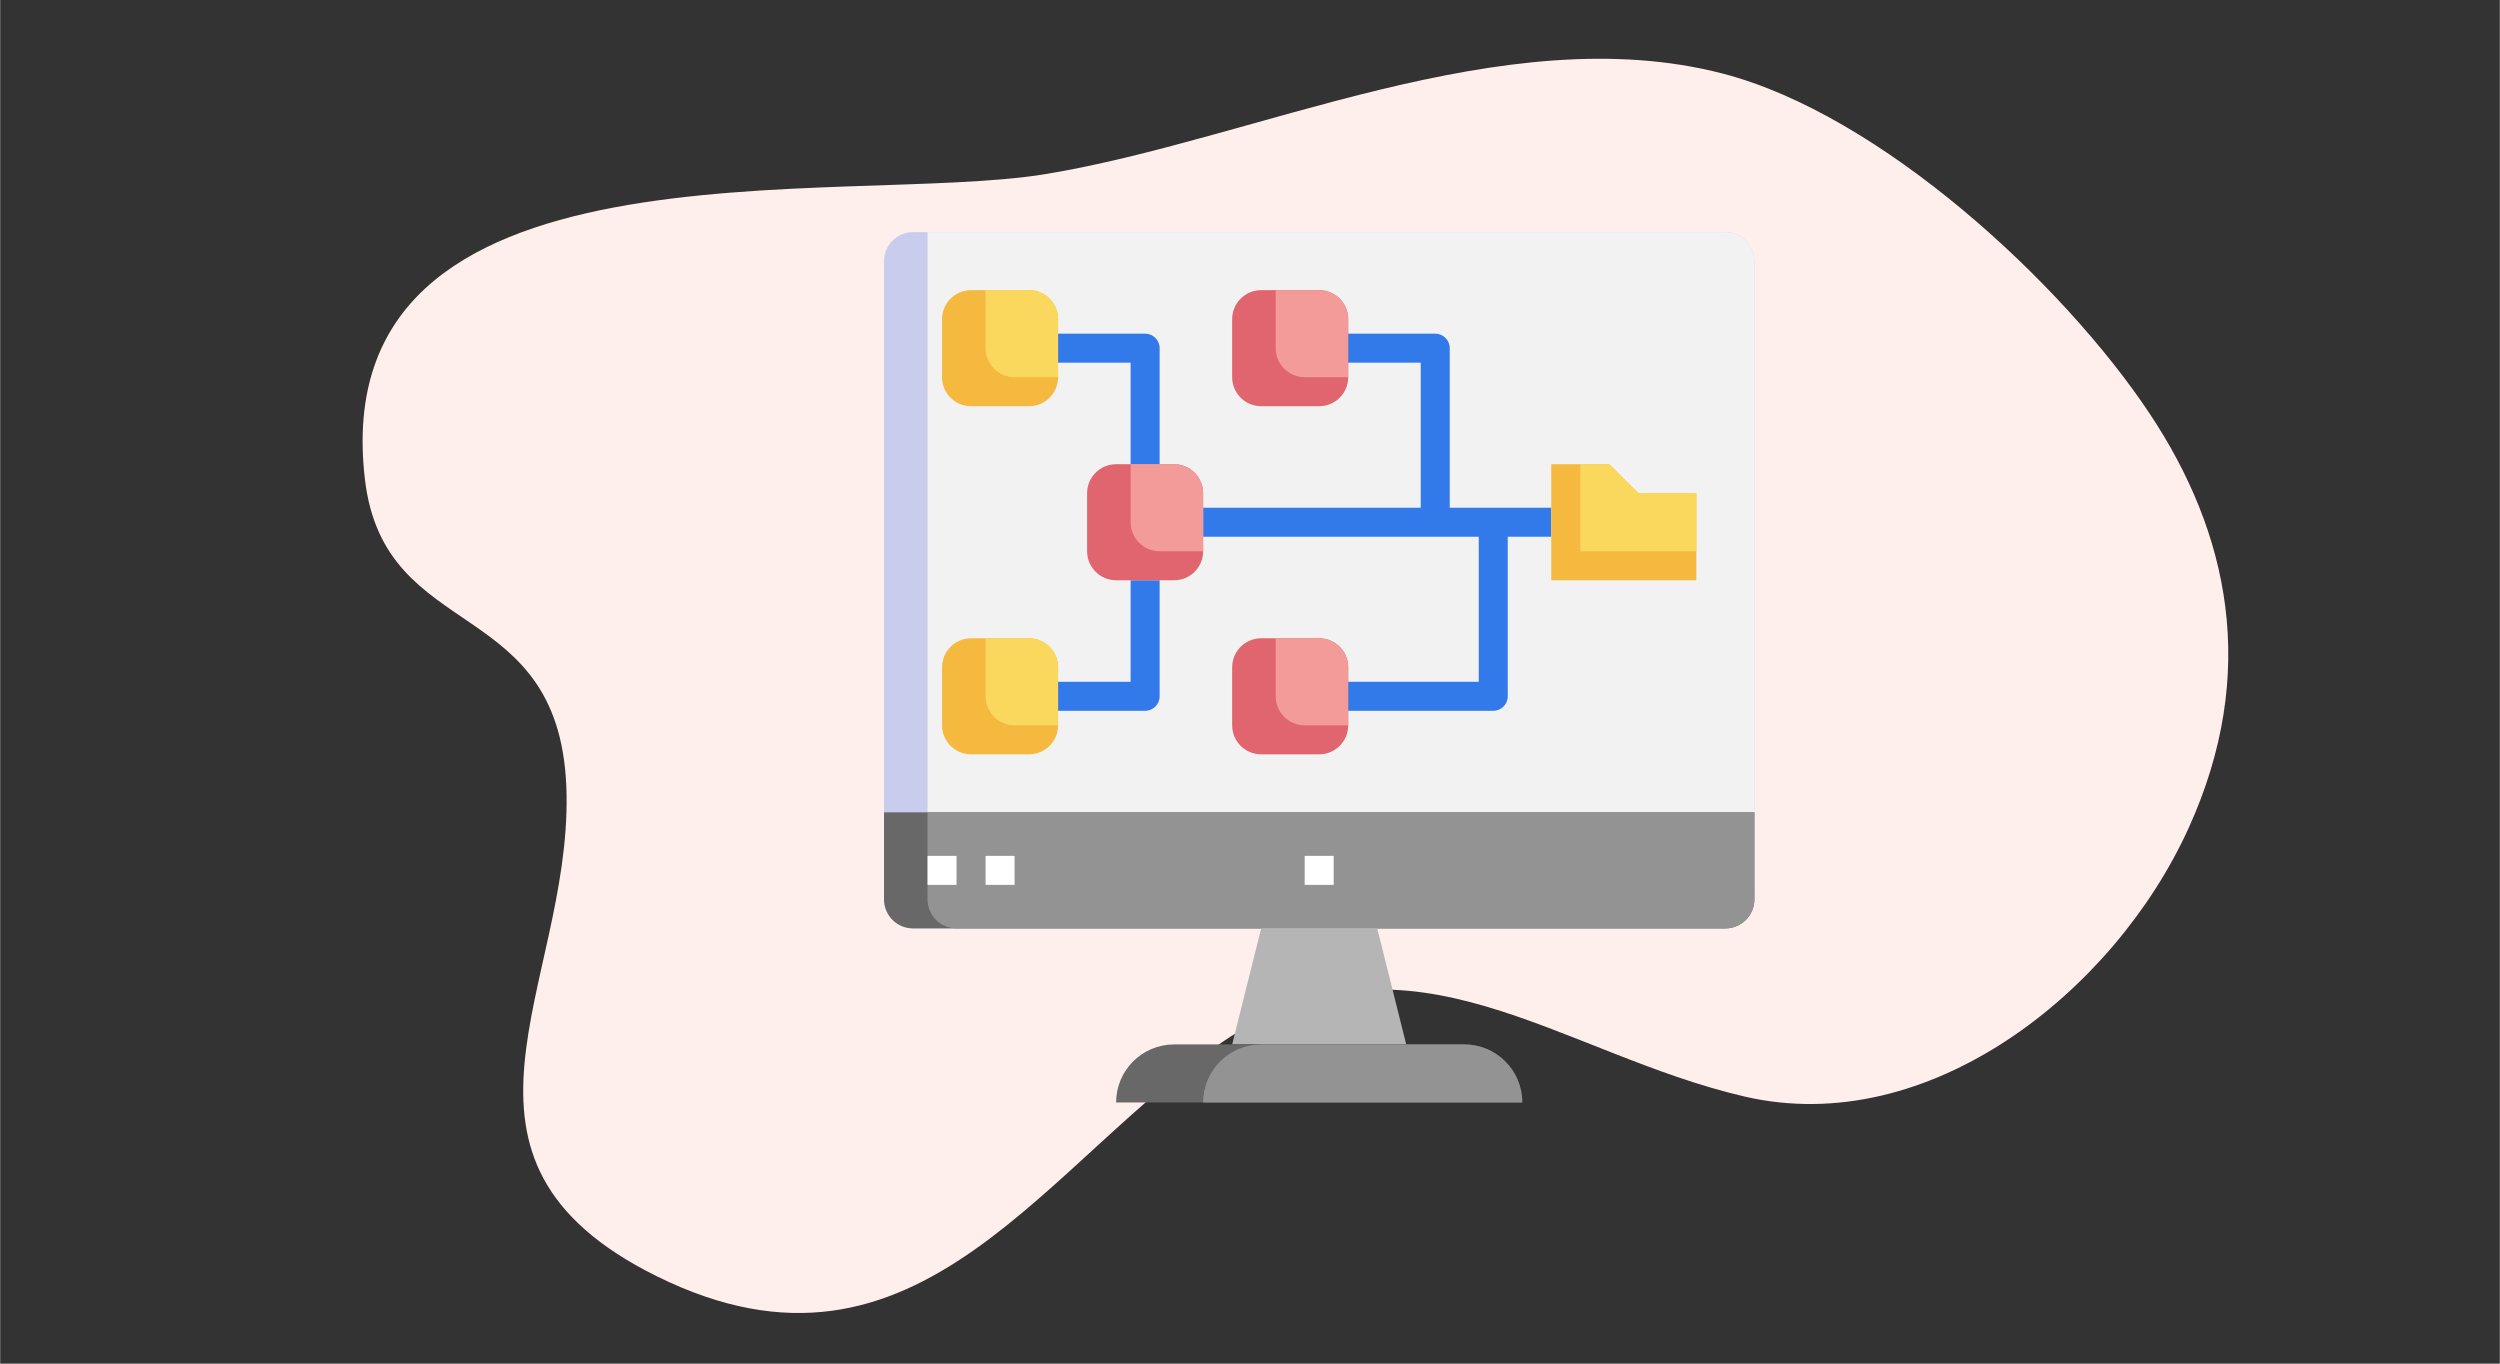 <svg xmlns="http://www.w3.org/2000/svg" xmlns:xlink="http://www.w3.org/1999/xlink" width="1100" zoomAndPan="magnify" viewBox="0 0 824.88 450" height="600" preserveAspectRatio="xMidYMid meet" version="1.0"><rect x="0" y="0" width="824.88" height="450" fill="#333333" stroke="none"/><defs><clipPath id="39de993952"><path d="M 291.668 76.602 L 578.875 76.602 L 578.875 307 L 291.668 307 Z M 291.668 76.602 " clip-rule="nonzero"/></clipPath><clipPath id="ae48496dcc"><path d="M 306 76.602 L 578.875 76.602 L 578.875 293 L 306 293 Z M 306 76.602 " clip-rule="nonzero"/></clipPath><clipPath id="1babd76265"><path d="M 291.668 268 L 578.875 268 L 578.875 307 L 291.668 307 Z M 291.668 268 " clip-rule="nonzero"/></clipPath><clipPath id="767e905e1a"><path d="M 306 268 L 578.875 268 L 578.875 307 L 306 307 Z M 306 268 " clip-rule="nonzero"/></clipPath><clipPath id="dfaac8d663"><path d="M 368 344 L 503 344 L 503 363.809 L 368 363.809 Z M 368 344 " clip-rule="nonzero"/></clipPath><clipPath id="144e7bff4d"><path d="M 396 344 L 503 344 L 503 363.809 L 396 363.809 Z M 396 344 " clip-rule="nonzero"/></clipPath></defs><path fill="#feefec" d="M 709.352 136.527 C 680.508 93.133 620.348 37.766 568.469 24.289 C 496.074 5.496 414.125 46.094 344.879 57.465 C 278.402 68.375 106.879 42.312 120.355 158.086 C 126.793 213.379 185.773 195.535 186.91 262.184 C 187.984 325.695 138.887 382.645 216.66 421.152 C 303.637 464.195 344.973 381.996 406.164 341.98 C 465.371 303.273 515.098 347.867 575.75 361.883 C 636.465 375.914 697.656 327.293 722.199 273.23 C 745.508 221.891 735.445 175.789 709.352 136.527 " fill-opacity="1" fill-rule="nonzero"/><g clip-path="url(#39de993952)"><path fill="#c8cded" d="M 301.242 76.602 L 569.301 76.602 C 574.59 76.602 578.875 80.887 578.875 86.176 L 578.875 296.793 C 578.875 302.082 574.59 306.367 569.301 306.367 L 301.242 306.367 C 295.953 306.367 291.668 302.082 291.668 296.793 L 291.668 86.176 C 291.668 80.887 295.953 76.602 301.242 76.602 Z M 301.242 76.602 " fill-opacity="1" fill-rule="nonzero"/></g><g clip-path="url(#ae48496dcc)"><path fill="#f2f2f2" d="M 569.301 76.602 L 306.027 76.602 L 306.027 282.434 C 306.027 287.719 310.312 292.008 315.602 292.008 L 578.875 292.008 L 578.875 86.176 C 578.875 80.887 574.59 76.602 569.301 76.602 Z M 569.301 76.602 " fill-opacity="1" fill-rule="nonzero"/></g><g clip-path="url(#1babd76265)"><path fill="#686868" d="M 291.668 268.074 L 578.875 268.074 L 578.875 296.793 C 578.875 302.082 574.59 306.367 569.301 306.367 L 301.242 306.367 C 295.953 306.367 291.668 302.082 291.668 296.793 Z M 291.668 268.074 " fill-opacity="1" fill-rule="nonzero"/></g><g clip-path="url(#767e905e1a)"><path fill="#939393" d="M 578.875 296.793 L 578.875 268.074 L 306.027 268.074 L 306.027 296.793 C 306.027 302.082 310.312 306.367 315.602 306.367 L 569.301 306.367 C 574.59 306.367 578.875 302.082 578.875 296.793 Z M 578.875 296.793 " fill-opacity="1" fill-rule="nonzero"/></g><path fill="#b5b5b5" d="M 463.992 344.66 L 454.418 306.367 L 416.125 306.367 L 406.551 344.66 " fill-opacity="1" fill-rule="nonzero"/><g clip-path="url(#dfaac8d663)"><path fill="#686868" d="M 387.402 344.66 L 483.141 344.66 C 493.715 344.66 502.289 353.234 502.289 363.809 L 368.258 363.809 C 368.258 353.234 376.828 344.66 387.402 344.66 Z M 387.402 344.66 " fill-opacity="1" fill-rule="nonzero"/></g><g clip-path="url(#144e7bff4d)"><path fill="#939393" d="M 483.141 344.66 L 416.125 344.66 C 405.551 344.66 396.977 353.234 396.977 363.809 L 502.289 363.809 C 502.289 353.234 493.715 344.66 483.141 344.66 Z M 483.141 344.66 " fill-opacity="1" fill-rule="nonzero"/></g><path fill="#ffffff" d="M 325.176 282.434 L 334.75 282.434 L 334.75 292.008 L 325.176 292.008 Z M 325.176 282.434 " fill-opacity="1" fill-rule="nonzero"/><path fill="#ffffff" d="M 430.484 282.434 L 440.059 282.434 L 440.059 292.008 L 430.484 292.008 Z M 430.484 282.434 " fill-opacity="1" fill-rule="nonzero"/><path fill="#ffffff" d="M 306.027 282.434 L 315.602 282.434 L 315.602 292.008 L 306.027 292.008 Z M 306.027 282.434 " fill-opacity="1" fill-rule="nonzero"/><path fill="#3279ea" d="M 377.832 110.109 L 339.535 110.109 L 339.535 119.684 L 373.043 119.684 L 373.043 153.188 L 382.617 153.188 L 382.617 114.895 C 382.617 112.25 380.473 110.109 377.832 110.109 Z M 377.832 110.109 " fill-opacity="1" fill-rule="nonzero"/><path fill="#3279ea" d="M 373.043 224.992 L 339.535 224.992 L 339.535 234.566 L 377.832 234.566 C 380.473 234.566 382.617 232.422 382.617 229.777 L 382.617 191.484 L 373.043 191.484 Z M 373.043 224.992 " fill-opacity="1" fill-rule="nonzero"/><path fill="#3279ea" d="M 511.859 167.551 L 478.352 167.551 L 478.352 114.895 C 478.352 112.25 476.211 110.109 473.566 110.109 L 430.484 110.109 L 430.484 119.684 L 468.781 119.684 L 468.781 167.551 L 396.977 167.551 L 396.977 177.125 L 487.926 177.125 L 487.926 224.992 L 430.484 224.992 L 430.484 234.566 L 492.715 234.566 C 495.355 234.566 497.5 232.422 497.5 229.777 L 497.5 177.125 L 511.859 177.125 Z M 511.859 167.551 " fill-opacity="1" fill-rule="nonzero"/><path fill="#f6b940" d="M 320.391 95.746 L 339.535 95.746 C 344.824 95.746 349.109 100.035 349.109 105.32 L 349.109 124.469 C 349.109 129.758 344.824 134.043 339.535 134.043 L 320.391 134.043 C 315.102 134.043 310.816 129.758 310.816 124.469 L 310.816 105.32 C 310.816 100.035 315.102 95.746 320.391 95.746 Z M 320.391 95.746 " fill-opacity="1" fill-rule="nonzero"/><path fill="#e1656e" d="M 368.258 153.188 L 387.402 153.188 C 392.691 153.188 396.977 157.477 396.977 162.762 L 396.977 181.91 C 396.977 187.199 392.691 191.484 387.402 191.484 L 368.258 191.484 C 362.969 191.484 358.684 187.199 358.684 181.91 L 358.684 162.762 C 358.684 157.477 362.969 153.188 368.258 153.188 Z M 368.258 153.188 " fill-opacity="1" fill-rule="nonzero"/><path fill="#f6b940" d="M 320.391 210.633 L 339.535 210.633 C 344.824 210.633 349.109 214.918 349.109 220.203 L 349.109 239.352 C 349.109 244.641 344.824 248.926 339.535 248.926 L 320.391 248.926 C 315.102 248.926 310.816 244.641 310.816 239.352 L 310.816 220.203 C 310.816 214.918 315.102 210.633 320.391 210.633 Z M 320.391 210.633 " fill-opacity="1" fill-rule="nonzero"/><path fill="#e1656e" d="M 416.125 95.746 L 435.273 95.746 C 440.559 95.746 444.848 100.035 444.848 105.32 L 444.848 124.469 C 444.848 129.758 440.559 134.043 435.273 134.043 L 416.125 134.043 C 410.836 134.043 406.551 129.758 406.551 124.469 L 406.551 105.32 C 406.551 100.035 410.836 95.746 416.125 95.746 Z M 416.125 95.746 " fill-opacity="1" fill-rule="nonzero"/><path fill="#e1656e" d="M 416.125 210.633 L 435.273 210.633 C 440.559 210.633 444.848 214.918 444.848 220.203 L 444.848 239.352 C 444.848 244.641 440.559 248.926 435.273 248.926 L 416.125 248.926 C 410.836 248.926 406.551 244.641 406.551 239.352 L 406.551 220.203 C 406.551 214.918 410.836 210.633 416.125 210.633 Z M 416.125 210.633 " fill-opacity="1" fill-rule="nonzero"/><path fill="#f29b99" d="M 435.273 210.633 L 420.91 210.633 L 420.91 229.777 C 420.91 235.066 425.199 239.352 430.484 239.352 L 444.848 239.352 L 444.848 220.203 C 444.848 214.918 440.559 210.633 435.273 210.633 Z M 435.273 210.633 " fill-opacity="1" fill-rule="nonzero"/><path fill="#f29b99" d="M 387.402 153.188 L 373.043 153.188 L 373.043 172.336 C 373.043 177.625 377.328 181.91 382.617 181.91 L 396.977 181.91 L 396.977 162.762 C 396.977 157.477 392.691 153.188 387.402 153.188 Z M 387.402 153.188 " fill-opacity="1" fill-rule="nonzero"/><path fill="#fad85d" d="M 339.535 210.633 L 325.176 210.633 L 325.176 229.777 C 325.176 235.066 329.461 239.352 334.75 239.352 L 349.109 239.352 L 349.109 220.203 C 349.109 214.918 344.824 210.633 339.535 210.633 Z M 339.535 210.633 " fill-opacity="1" fill-rule="nonzero"/><path fill="#fad85d" d="M 339.535 95.746 L 325.176 95.746 L 325.176 114.895 C 325.176 120.184 329.461 124.469 334.75 124.469 L 349.109 124.469 L 349.109 105.32 C 349.109 100.035 344.824 95.746 339.535 95.746 Z M 339.535 95.746 " fill-opacity="1" fill-rule="nonzero"/><path fill="#f29b99" d="M 435.273 95.746 L 420.91 95.746 L 420.91 114.895 C 420.91 120.184 425.199 124.469 430.484 124.469 L 444.848 124.469 L 444.848 105.32 C 444.848 100.035 440.559 95.746 435.273 95.746 Z M 435.273 95.746 " fill-opacity="1" fill-rule="nonzero"/><path fill="#f6b940" d="M 531.008 153.188 L 511.859 153.188 L 511.859 191.484 L 559.73 191.484 L 559.73 162.762 L 540.582 162.762 Z M 531.008 153.188 " fill-opacity="1" fill-rule="nonzero"/><path fill="#fad85d" d="M 531.008 153.188 L 521.434 153.188 L 521.434 181.91 L 559.73 181.91 L 559.73 162.762 L 540.582 162.762 Z M 531.008 153.188 " fill-opacity="1" fill-rule="nonzero"/></svg>